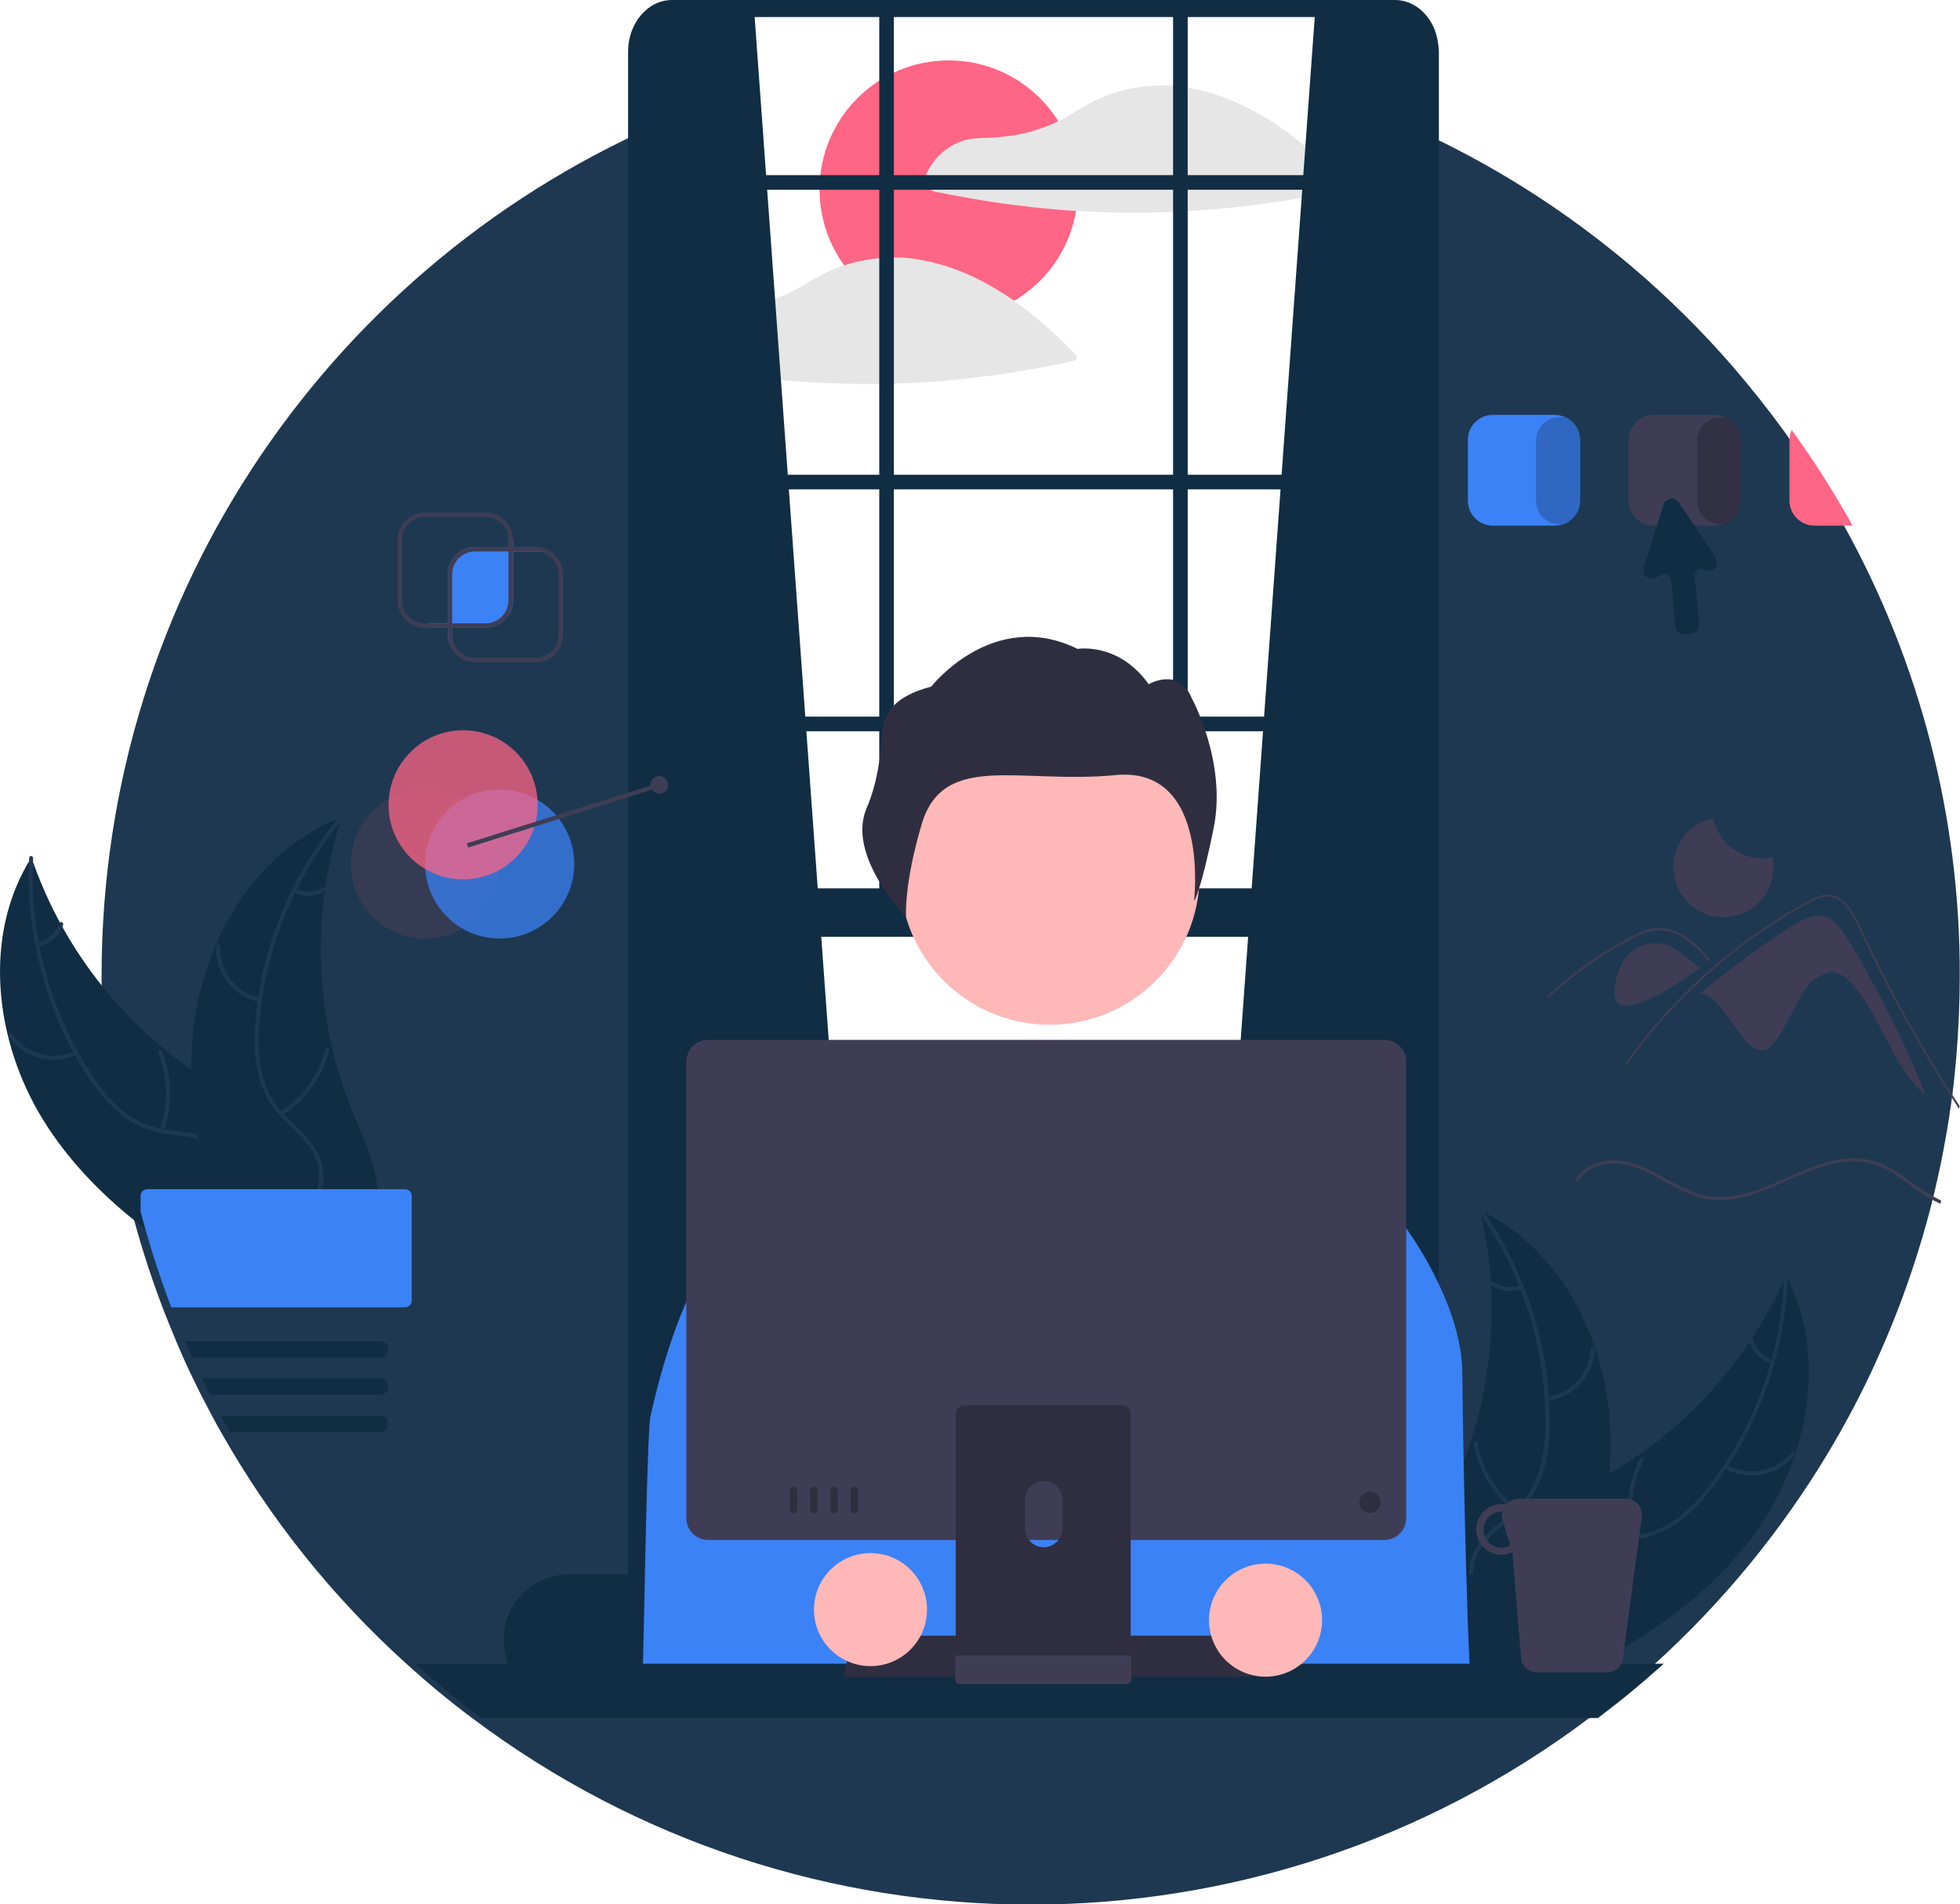 <?xml version="1.0" encoding="utf-8"?>
<!-- Generator: Adobe Illustrator 26.0.0, SVG Export Plug-In . SVG Version: 6.00 Build 0)  -->
<svg version="1.1" id="Laag_1" xmlns="http://www.w3.org/2000/svg" xmlns:xlink="http://www.w3.org/1999/xlink" x="0px" y="0px"
	 viewBox="0 0 804.5 781.8" style="enable-background:new 0 0 804.5 781.8;" xml:space="preserve">
<style type="text/css">
	.st0{fill:#1E3851;}
	.st1{fill:#102D44;}
	.st2{fill:#FF6584;}
	.st3{fill:#E6E6E6;}
	.st4{fill:#CCCCCC;}
	.st5{fill:#FFB8B8;}
	.st6{fill:#2F2E41;}
	.st7{fill:#3B82F6;}
	.st8{fill:#3F3D56;}
	.st9{opacity:0.74;fill:#3F3D56;enable-background:new    ;}
	.st10{opacity:0.74;fill:#3B82F6;enable-background:new    ;}
	.st11{opacity:0.74;fill:#FF6584;enable-background:new    ;}
	.st12{opacity:0.21;enable-background:new    ;}
</style>
<path class="st0" d="M756.9,215.8c-7.5-13.6-15.9-26.7-25-39.3c-6.4-8.8-13.2-17.3-20.3-25.6h0c-12.9-14.9-26.9-28.8-41.9-41.5
	c-3.1-2.6-6.2-5.2-9.4-7.7c-28.5-22.7-60.1-41.2-93.9-54.9l0.3,49.3l3.2,562.3h-280L274.2,97.3l1.2-48.5
	C138.1,106.5,41.7,242.2,41.7,400.5c0,32.7,4.1,65.2,12.4,96.8c3.5,13.4,7.7,26.5,12.6,39.4c1.8,4.7,3.7,9.3,5.6,13.9
	c1,2.2,1.9,4.5,2.9,6.7c1.3,2.9,2.6,5.8,4,8.6c1.1,2.2,2.2,4.5,3.3,6.7c1.5,2.9,3,5.8,4.5,8.6c1.2,2.2,2.4,4.5,3.7,6.7
	c20.1,35.6,45.8,67.8,76.2,95.2c8.6,7.8,17.6,15.3,27,22.3c135.7,102,322.6,102,458.3,0c5.1-3.8,10.1-7.8,14.9-11.8
	c3.2-2.7,6.4-5.4,9.5-8.2c0.8-0.7,1.7-1.5,2.5-2.2c27.9-25.3,52-54.6,71.4-87c7.1-11.9,13.6-24.1,19.3-36.7c1.5-3.3,3-6.7,4.4-10
	c6.6-15.5,12.1-31.4,16.6-47.6c0.7-2.5,1.3-5,2-7.5v0c0.1-0.4,0.2-0.9,0.3-1.3c0.7-2.7,1.3-5.3,1.9-8v0c2-8.6,3.6-17.3,5-26.2
	c0.2-1.1,0.3-2.3,0.5-3.4c0.1-0.4,0.1-0.8,0.2-1.2v0c1-6.8,1.7-13.7,2.3-20.6c0.9-10.9,1.4-21.9,1.4-33
	C804.6,335.9,788.2,272.3,756.9,215.8z"/>
<path class="st1" d="M719.4,630.7c22.6-30.5,31.3-73.5,13.7-107.1c-16.5,37.8-45.8,68.6-82.8,86.9c-14.3,7-30.9,13.3-37.5,27.8
	c-4.1,9-3.3,19.6,0,29c3.3,9.3,8.9,17.6,14.5,25.8l0.3,2.5C662.6,681,696.8,661.2,719.4,630.7z"/>
<path class="st0" d="M732.3,523.9c-1,31.4-11.9,61.7-31.1,86.5c-4,5.4-8.9,10.2-14.4,14.1c-5.5,3.6-11.9,5.7-18.5,6.1
	c-6.1,0.4-12.5,0.2-18.4,2.1c-6.1,2.1-11,6.7-13.5,12.6c-3.3,7.2-3.8,15.2-4,23c-0.2,8.7-0.3,17.7-4.4,25.6c-0.5,1,1,1.7,1.5,0.7
	c7.1-13.7,2.5-29.8,6.7-44.2c2-6.7,6-12.9,12.7-15.6c5.9-2.4,12.4-2.1,18.6-2.5c6.4-0.2,12.7-2,18.3-5.3c5.7-3.6,10.7-8.2,14.9-13.5
	c9.6-11.8,17.2-25,22.7-39.2c6.3-16.1,9.9-33.3,10.4-50.6C734,522.6,732.4,522.8,732.3,523.9z"/>
<path class="st0" d="M707.9,602.7c9.5,5.5,21.6,3.3,28.6-5.2c0.7-0.8-0.6-1.9-1.3-1.1c-6.5,7.9-17.7,10-26.6,4.8
	C707.7,600.7,707,602.2,707.9,602.7L707.9,602.7z"/>
<path class="st0" d="M671.5,630.7c-2.9-10.5-1.8-21.7,3.2-31.3c0.5-1-1-1.7-1.5-0.7c-5.1,10.1-6.3,21.7-3.2,32.6
	C670.2,632.3,671.8,631.8,671.5,630.7z"/>
<path class="st0" d="M727.7,558.2c-4.1-1.3-7.2-4.6-8.3-8.7c-0.3-1-1.9-0.5-1.6,0.6c1.3,4.5,4.7,8.2,9.1,9.7c0.4,0.2,0.9,0,1.1-0.4
	C728.3,558.9,728.1,558.4,727.7,558.2L727.7,558.2z"/>
<path class="st1" d="M607.4,496.8c0.2,0.7,0.3,1.3,0.5,2c2,8.8,3.4,17.8,4,26.8c0.1,0.7,0.1,1.4,0.1,2.1c1.2,21.8-1.6,43.6-8.4,64.3
	c-2.7,8.2-6,16.3-9.9,24c-5.4,10.7-12.1,21.9-13.6,33.4c-0.2,1.2-0.3,2.4-0.3,3.6l44.8,42.7c0.2,0,0.3,0.1,0.4,0.1l1.7,1.8
	c0.2-0.4,0.5-0.8,0.7-1.2c0.1-0.2,0.3-0.5,0.4-0.7c0.1-0.2,0.2-0.3,0.3-0.4c0-0.1,0.1-0.1,0.1-0.1c0.1-0.1,0.2-0.3,0.2-0.4
	c1.3-2.3,2.6-4.5,3.8-6.8c0,0,0,0,0,0c9.6-17.4,17.8-35.8,23-54.9c0.2-0.6,0.3-1.2,0.5-1.7c2.3-8.6,3.9-17.4,4.7-26.2
	c0.5-4.9,0.7-9.7,0.6-14.6c-0.1-12.6-2.2-25.1-6.2-37c-8-23.8-23.5-44.7-45.6-55.9C608.6,497.4,608,497.1,607.4,496.8z"/>
<path class="st0" d="M607,497.5c18.1,25.7,27.6,56.4,27.3,87.8c0,6.8-1,13.5-3,19.9c-2.2,6.2-6,11.7-11.1,16
	c-4.6,4-9.8,7.6-13.4,12.7c-3.6,5.3-4.8,12-3.2,18.2c1.7,7.7,6.2,14.4,10.7,20.8c5,7.1,10.4,14.3,11.9,23.1c0.2,1.1,1.8,0.7,1.6-0.3
	c-2.6-15.2-15.9-25.3-21.2-39.4c-2.5-6.6-3-13.9,0.8-20.1c3.3-5.4,8.6-9.1,13.4-13.2c5-4.1,8.9-9.3,11.4-15.2
	c2.4-6.3,3.7-13,3.8-19.7c0.5-15.2-1.3-30.4-5.5-45c-4.7-16.7-12.2-32.5-22.1-46.7C607.6,495.5,606.4,496.6,607,497.5L607,497.5z"/>
<path class="st0" d="M635,575.2c10.9-1.4,19.2-10.4,19.6-21.4c0-1.1-1.6-1.2-1.7-0.1c-0.4,10.2-8.2,18.6-18.3,19.8
	C633.6,573.7,633.9,575.3,635,575.2L635,575.2z"/>
<path class="st0" d="M622.8,619.4c-8.6-6.6-14.5-16.2-16.3-26.9c-0.2-1.1-1.8-0.7-1.6,0.3c2,11.1,8,21.1,17,28
	C622.7,621.5,623.6,620.1,622.8,619.4L622.8,619.4z"/>
<path class="st0" d="M624,527.7c-4,1.4-8.5,0.6-11.9-2c-0.8-0.7-1.8,0.7-0.9,1.4c3.7,2.9,8.7,3.7,13.1,2.2c0.4-0.1,0.7-0.5,0.6-1
	C624.9,527.9,624.5,527.6,624,527.7L624,527.7z"/>
<path class="st1" d="M17.8,459.9c-20-32.2-25.2-75.8-4.9-107.9c13.3,39,40.1,72.1,75.4,93.4c13.7,8.1,29.7,15.8,35.1,30.7
	c3.4,9.3,1.7,19.8-2.3,28.9c-4.1,9-10.3,16.9-16.6,24.6l-0.5,2.4C70.3,514.6,37.8,492.1,17.8,459.9z"/>
<path class="st0" d="M13.6,352.3c-1.5,31.4,6.8,62.4,24,88.8c3.6,5.7,8,10.9,13.2,15.2c5.2,4.1,11.4,6.7,17.9,7.5
	c6.1,0.9,12.4,1.2,18.1,3.6c5.9,2.6,10.4,7.5,12.5,13.7c2.7,7.5,2.5,15.5,2.1,23.3c-0.5,8.7-1.1,17.7,2.3,25.9
	c0.4,1-1.1,1.6-1.6,0.6c-6-14.3-0.1-29.9-3.1-44.6c-1.4-6.9-4.9-13.4-11.4-16.6c-5.7-2.8-12.2-3.1-18.3-4
	c-6.4-0.8-12.5-3.1-17.8-6.7c-5.4-4.1-10-9-13.8-14.6c-8.6-12.5-15.2-26.3-19.4-40.9c-5-16.6-7.1-34-6.3-51.3
	C12,351,13.6,351.3,13.6,352.3L13.6,352.3z"/>
<path class="st0" d="M31.5,432.9c-9.9,4.7-21.8,1.5-28-7.5c-0.6-0.9,0.7-1.9,1.4-1c5.8,8.4,16.9,11.4,26.1,7
	C31.9,430.9,32.5,432.5,31.5,432.9L31.5,432.9z"/>
<path class="st0" d="M65.5,463.8c3.8-10.2,3.5-21.4-0.6-31.5c-0.4-1,1.2-1.6,1.6-0.6c4.3,10.5,4.5,22.2,0.6,32.8
	C66.7,465.5,65.1,464.8,65.5,463.8L65.5,463.8z"/>
<path class="st0" d="M15.4,387c4.2-1,7.5-4,9-8c0.4-1,1.9-0.3,1.5,0.7c-1.6,4.4-5.3,7.8-9.9,8.9c-0.4,0.1-0.9-0.1-1.1-0.5
	C14.8,387.6,15,387.1,15.4,387z"/>
<path class="st1" d="M140.3,335.5c-0.2,0.6-0.4,1.3-0.6,1.9c-2.8,8.6-4.8,17.5-6.1,26.4c-0.1,0.7-0.2,1.4-0.3,2.1
	c-3,21.6-1.9,43.6,3.1,64.8c2,8.4,4.7,16.7,7.9,24.8c4.5,11.1,10.3,22.8,10.9,34.4c0.1,1.2,0.1,2.4,0,3.6l-48.1,38.9
	c-0.2,0-0.3,0.1-0.5,0.1l-1.9,1.6c-0.2-0.4-0.4-0.8-0.6-1.2c-0.1-0.2-0.2-0.5-0.3-0.7c-0.1-0.2-0.1-0.3-0.2-0.5c0-0.1,0-0.1-0.1-0.1
	c-0.1-0.1-0.1-0.3-0.2-0.4c-1.1-2.4-2.2-4.7-3.3-7.1c0,0,0,0,0,0c-8.1-18.1-14.9-37.1-18.5-56.5c-0.1-0.6-0.2-1.2-0.3-1.8
	c-1.6-8.8-2.4-17.6-2.6-26.5c-0.1-4.9,0.1-9.7,0.6-14.6c1.1-12.5,4.3-24.8,9.2-36.4c9.9-23.1,27.1-42.7,50-52
	C139.1,336,139.7,335.8,140.3,335.5z"/>
<path class="st0" d="M140.7,336.2c-20.1,24.1-32.1,54-34.3,85.3c-0.6,6.7-0.1,13.5,1.4,20.1c1.7,6.4,5.1,12.2,9.7,16.8
	c4.3,4.4,9.2,8.4,12.3,13.8c3.2,5.6,3.8,12.3,1.7,18.4c-2.4,7.6-7.3,13.9-12.4,19.8c-5.6,6.6-11.5,13.4-13.7,22
	c-0.3,1-1.9,0.6-1.6-0.5c3.8-15,17.9-23.9,24.4-37.5c3-6.3,4.1-13.6,0.9-20.1c-2.8-5.7-7.9-9.8-12.2-14.2c-4.6-4.4-8.1-10-10.1-16.1
	c-1.9-6.5-2.6-13.2-2.2-20c0.7-15.2,3.8-30.2,9.1-44.4c6-16.3,14.8-31.4,25.9-44.7C140.2,334.2,141.3,335.4,140.7,336.2L140.7,336.2
	z"/>
<path class="st0" d="M106.5,411.4c-10.8-2.2-18.3-11.9-17.8-22.9c0-0.5,0.4-0.8,0.9-0.8c0.4,0,0.8,0.4,0.8,0.8
	c-0.5,10.2,6.6,19.2,16.6,21.3C108,410,107.5,411.6,106.5,411.4L106.5,411.4z"/>
<path class="st0" d="M115,456.5c9.1-5.9,15.7-15,18.5-25.5c0.3-1,1.9-0.6,1.6,0.5c-2.9,10.9-9.7,20.4-19.3,26.5
	C114.9,458.5,114.1,457.1,115,456.5L115,456.5z"/>
<path class="st0" d="M121.3,365c3.9,1.7,8.4,1.3,12-1c0.9-0.6,1.7,0.9,0.8,1.5c-4,2.6-8.9,3-13.3,1.1c-0.4-0.1-0.7-0.6-0.6-1
	C120.4,365.1,120.8,364.9,121.3,365z"/>
<circle class="st2" cx="389.4" cy="77.8" r="53"/>
<path class="st3" d="M551.7,75.1c-4.8-5-9.8-9.8-15.1-14.3c-10.3-8.8-21.7-16.2-34.5-20.9c-4.8-1.8-9.8-3.1-14.8-3.9
	c-0.6-0.1-1.2-0.2-1.8-0.3c0,0-0.1,0-0.1,0c-0.1,0-0.2,0-0.3-0.1c-1.2-0.2-2.5-0.3-3.7-0.4c-6.7-0.4-13.5,0.2-20,1.8
	c-3.8,1-7.5,2.2-11.1,3.9c-3.6,1.7-7,3.7-10.4,5.9c-1.8,1.1-3.6,2.1-5.5,3c-5.5,2.6-11.4,4.5-17.4,5.6c-4.1,0.7-8.2,1.1-12.3,1.2
	c-3.6,0.1-7,0.2-10.4,1.5c-7.3,2.8-13,8.8-15.1,16.4c-0.2,0.7,0.1,1.4,0.7,1.8c0.9,0.7,1.8,1.4,2.8,2c0.9,0.4,1.8,0.6,2.7,0.7
	c1.5,0.3,3.1,0.6,4.6,0.9c5.7,1.1,11.3,2.1,17.1,3c11.5,1.7,23,3,34.6,3.7c0.1,0,0.1,0,0.2,0c13.1,0.8,26.3,0.9,39.4,0.4
	c2-0.1,4-0.2,6-0.3c8.3-0.5,16.5-1.2,24.8-2.2c7.6-0.9,15.2-2.1,22.8-3.4c5.4-1,10.8-2.1,16.1-3.3c0.8-0.2,1.3-1.1,1.1-2
	C552,75.5,551.8,75.3,551.7,75.1z"/>
<path class="st3" d="M441.5,145.7c-7.7-8.2-16.1-15.6-25.2-22.2c-3-2.1-6.1-4.1-9.3-5.9c-3.9-2.3-8-4.3-12.2-6
	c-0.9-0.4-1.9-0.7-2.8-1.1c-5.4-2-10.9-3.4-16.6-4.2c0,0-0.1,0-0.1,0c-0.1,0-0.2,0-0.3-0.1c-2.7-0.4-5.5-0.5-8.3-0.5
	c-2,0-4,0.1-6,0.3c-3.2,0.3-6.4,0.9-9.5,1.6c-1.5,0.4-3.1,0.8-4.6,1.3c-2.2,0.7-4.4,1.6-6.5,2.5c0,0-0.1,0-0.1,0
	c-3.5,1.7-7,3.7-10.3,5.8c-0.1,0-0.2,0.1-0.2,0.1c-3.7,2.2-7.7,4.1-11.8,5.5c-3.5,1.2-7.2,2.2-10.9,2.9c-4.1,0.7-8.2,1.1-12.3,1.2
	c-3.6,0.1-7,0.2-10.3,1.5c-7.4,2.8-13,8.8-15.1,16.4c-0.2,0.7,0.1,1.4,0.7,1.8c0.9,0.7,1.8,1.4,2.8,2c0.9,0.4,1.8,0.6,2.7,0.7
	c1.5,0.3,3.1,0.6,4.6,0.9c5.7,1.1,11.3,2.1,17.1,3c7.8,1.2,15.7,2.1,23.6,2.8c3.7,0.3,7.5,0.6,11.2,0.9c9.6,0.6,19.2,0.8,28.9,0.7
	c2,0,4-0.1,6-0.1c11.8-0.3,23.6-1.2,35.3-2.7c13.1-1.6,26.1-3.8,38.9-6.7c0.8-0.2,1.3-1.1,1.1-2
	C441.8,146.1,441.7,145.9,441.5,145.7z"/>
<path class="st1" d="M309.5,3.5l46.7,645.1l-93.4,8.3V11.7C273.9,3,289.9,1.7,309.5,3.5z"/>
<path class="st1" d="M539.9,3.5l-46.7,645.1l93.4,8.3V11.7C575.4,3,559.5,1.7,539.9,3.5z"/>
<path class="st1" d="M588.8,12c-2.9-7.1-9.1-12-16.2-12H275.8c-9.9,0-18,9.5-18,21.2v641.1c-0.1,5.9,2.1,11.7,6.2,16
	c2.1,2.2,4.8,3.8,7.8,4.7c1.3,0.4,2.6,0.5,4,0.5h296.8c1.3,0,2.7-0.2,4-0.5c8-2.1,14-10.6,14-20.7V21.2
	C590.5,18,589.9,14.9,588.8,12z M584.6,662.3c0,7.8-5.4,14.2-12,14.2H275.8c-5.5,0-10.1-4.4-11.5-10.3c-0.3-1.3-0.5-2.6-0.5-3.9
	V21.2c0-7.8,5.4-14.2,12-14.2h296.8c1.2,0,2.4,0.2,3.6,0.6c4.9,1.8,8.4,7.2,8.4,13.5V662.3z"/>
<rect x="260.8" y="194.9" class="st1" width="326.8" height="6"/>
<rect x="260.8" y="71.9" class="st1" width="326.8" height="6"/>
<rect x="260.8" y="294.2" class="st1" width="326.8" height="6"/>
<rect x="360.9" y="2.7" class="st1" width="6" height="375.9"/>
<rect x="481.5" y="2.7" class="st1" width="6" height="375.9"/>
<path class="st1" d="M624.8,646.3H233.5c-14.8,0-26.8,12-26.8,26.8c0,3.4,0.7,6.8,1.9,10c4.1,10.2,13.9,16.8,24.9,16.8h391.3
	c9.5,0,18.3-5.1,23.1-13.3c0.7-1.1,1.3-2.3,1.7-3.6c1.3-3.2,1.9-6.6,1.9-10C651.6,658.3,639.6,646.3,624.8,646.3z"/>
<rect x="262.8" y="364.7" class="st1" width="324.8" height="19.9"/>
<path class="st4" d="M422.2,358.8h6c6,0,10.9,4.9,10.9,10.9l0,0l0,0h-27.8l0,0l0,0C411.3,363.6,416.2,358.8,422.2,358.8
	C422.2,358.8,422.2,358.8,422.2,358.8z"/>
<circle id="b6ad44ff-295b-418b-9346-03b76e49c34f" class="st5" cx="430.9" cy="359.2" r="61.5"/>
<path id="e8f77054-5a04-4fda-83df-6cd2e0c3cac3-170" class="st6" d="M362.2,300c0.5-7.1,5.1-14.3,20-18.1c0,0,25.5-32.6,60.1-15.5
	c0,0,16.8-2.9,29.2,14.5c0,0,12.3-7.3,17.6,5.6c0,0,14.5,26.3,9.1,53.2s-8.1,30.2-8.1,30.2s6.8-55.5-32.3-51.7s-70.6-9.9-79.5,20.2
	c-7.4,25-6.4,38-6.4,38s-24.6-25-16.2-44.6C360,321.8,361.5,310.9,362.2,300z"/>
<path class="st7" d="M263.5,695.5H604c-2.3-26-3.8-125.2-3.8-131.8c0-28.8-23.6-60.3-23.6-60.3l-8.4-4.7l-70.5-22l-18.2-23.7
	c-3.9-5-9.9-8-16.2-7.9l-57.6,0.4c-5.1,0-9.9,2-13.7,5.4l-35.7,33.1l-52.3,25l-0.1-0.1l-0.5,0.4l-7.8,5.6l-5,3.6
	c0,0-13.1,15.7-23.6,62.9C265.4,588.7,264.3,680.5,263.5,695.5z"/>
<path class="st1" d="M682.8,683.1c-0.8,0.7-1.6,1.5-2.5,2.2c-3.1,2.8-6.3,5.5-9.5,8.2c-4.9,4.1-9.9,8-14.9,11.8H197.5
	c-9.3-7-18.3-14.4-27-22.3H682.8z"/>
<polygon class="st6" points="514.8,688.4 346.3,688.4 349.9,671.5 511.2,671.5 "/>
<path class="st8" d="M667.2,615.3h-43.8c-2,0-3.9,0.9-5.2,2.4c-0.6-0.1-1.2-0.2-1.9-0.2c-5.7,0-10.4,4.7-10.4,10.4
	s4.7,10.4,10.4,10.4c0,0,0,0,0,0c1.6,0,3.1-0.4,4.5-1.1l0.7,9l2.9,35.5c0.1,0.4,0.3,0.9,0.6,1.3c1.2,2.2,3.5,3.6,6,3.6h28.5
	c2.5,0,4.8-1.4,6-3.6c0.2-0.4,0.4-0.8,0.5-1.3l7.7-57.6c1.1-3.6-0.9-7.5-4.5-8.6C668.6,615.4,667.9,615.3,667.2,615.3z M616.3,635.4
	c-4.1,0-7.4-3.3-7.4-7.4c0-4.1,3.3-7.4,7.4-7.4c0.1,0,0.3,0,0.4,0c-0.3,1.2-0.3,2.5,0.1,3.6l3.1,10.2
	C618.8,635,617.6,635.4,616.3,635.4L616.3,635.4z"/>
<path class="st8" d="M568.2,426.9H290.7c-5,0-9,4-9,9v187.3c0,5,4,9,9,9h277.5c5,0,9-4,9-9V435.8
	C577.2,430.9,573.1,426.9,568.2,426.9z"/>
<path class="st6" d="M460.7,576.9h-64.9c-1.9,0-3.5,1.6-3.5,3.5v102.6h71.8V580.4C464.1,578.5,462.6,576.9,460.7,576.9
	C460.7,576.9,460.7,576.9,460.7,576.9z M428.4,635.2c-4.2,0-7.6-3.4-7.7-7.7v-11.8c0-4.2,3.4-7.7,7.7-7.7s7.7,3.4,7.7,7.7v11.8
	C436.1,631.7,432.7,635.1,428.4,635.2L428.4,635.2z"/>
<path class="st8" d="M392.1,679.6v9.9c0,1.1,0.9,1.9,1.9,1.9h68.4c1.1,0,1.9-0.9,1.9-1.9v-9.9H392.1z"/>
<circle class="st6" cx="562.3" cy="616.8" r="4.4"/>
<path class="st6" d="M325.7,610.4c-0.8,0-1.5,0.7-1.5,1.5c0,0,0,0,0,0v7.9c0,0.8,0.7,1.5,1.5,1.5c0.8,0,1.5-0.7,1.5-1.5v-7.9
	C327.2,611.1,326.5,610.4,325.7,610.4C325.7,610.4,325.7,610.4,325.7,610.4z"/>
<path class="st6" d="M334,610.4c-0.8,0-1.5,0.7-1.5,1.5c0,0,0,0,0,0v7.9c0,0.8,0.7,1.5,1.5,1.5c0.8,0,1.5-0.7,1.5-1.5v-7.9
	C335.6,611.1,334.9,610.4,334,610.4C334,610.4,334,610.4,334,610.4z"/>
<path class="st6" d="M342.4,610.4c-0.8,0-1.5,0.7-1.5,1.5c0,0,0,0,0,0v7.9c0,0.8,0.7,1.5,1.5,1.5c0.8,0,1.5-0.7,1.5-1.5v-7.9
	C343.9,611.1,343.2,610.4,342.4,610.4C342.4,610.4,342.4,610.4,342.4,610.4z"/>
<path class="st6" d="M350.7,610.4c-0.8,0-1.5,0.7-1.5,1.5c0,0,0,0,0,0v7.9c0,0.8,0.7,1.5,1.5,1.5c0.8,0,1.5-0.7,1.5-1.5v-7.9
	C352.2,611.1,351.5,610.4,350.7,610.4C350.7,610.4,350.7,610.4,350.7,610.4z"/>
<circle class="st5" cx="357.3" cy="660.8" r="23.2"/>
<ellipse transform="matrix(0.924 -0.383 0.383 0.924 -215.051 249.339)" class="st5" cx="519.2" cy="665.2" rx="23.2" ry="23.2"/>
<path class="st8" d="M758.4,385.5c-2.3-3.8-5-7.8-9.3-9.1c-4.9-1.4-10,1.4-14.3,4.2c-12.8,8.4-25.2,17.5-37,27.3l0,0.1
	c9.2-0.6,16.8,23.8,26,23.2c6.6-0.5,15.1-26.1,21-29.2c2.2-1.2,4.4-2.8,6.9-2.9c3.1-0.1,5.9,2.1,8,4.3
	c12.7,13.5,16.4,34.3,30.7,46.2C781.6,427.4,770.8,406,758.4,385.5z"/>
<path class="st8" d="M782.9,418.4c6.7,12.1,13.8,24,21.4,35.6v0c0,0.4-0.1,0.8-0.2,1.2c-0.9-1.4-1.8-2.8-2.7-4.2
	c-6.8-10.6-13.2-21.4-19.3-32.4c-2.9-5.2-5.7-10.5-8.5-15.8c-2.1-4.1-4.2-8.3-6.2-12.4c-0.6-1.2-1.1-2.4-1.7-3.6
	c-1.3-2.8-2.6-5.7-4-8.4c-1.6-3.2-3.5-6.5-6.4-8.6c-1.3-1-2.9-1.6-4.6-1.8c-2.3,0-4.6,0.7-6.6,1.9c-15.1,7.9-29.2,17.6-41.9,28.9
	c-12.8,11.2-24.2,23.9-34.1,37.8c-0.3,0.4-1,0-0.7-0.4c1.2-1.7,2.4-3.4,3.7-5c15.5-20.6,34.4-38.3,56-52.3c3.6-2.4,7.3-4.6,11.1-6.7
	c1.9-1.1,3.8-2.1,5.7-3.1c1.9-1.1,3.9-1.7,6.1-1.9c7.4-0.1,11.2,8.3,13.9,13.9c0.8,1.8,1.7,3.5,2.5,5.3c3.2,6.7,6.5,13.3,10,19.9
	C778.5,410.4,780.7,414.4,782.9,418.4z"/>
<path class="st8" d="M701.5,394.7c-0.4-0.5-0.9-1-1.3-1.4c-3.4-3.8-7.1-7.5-11.8-9.7c-2.2-1.1-4.7-1.6-7.1-1.7
	c-2.6,0.1-5.1,0.6-7.4,1.6c-1.1,0.4-2.2,1-3.3,1.5c-1.2,0.6-2.4,1.3-3.6,1.9c-2.3,1.2-4.5,2.6-6.7,3.9c-4.4,2.7-8.6,5.6-12.7,8.7
	c-2.1,1.6-4.2,3.3-6.2,5c-1.9,1.6-3.8,3.2-5.6,4.9c-0.4,0.4-1-0.2-0.6-0.6c0.5-0.4,1-0.9,1.4-1.3c1.4-1.2,2.8-2.5,4.2-3.6
	c2.6-2.2,5.2-4.3,7.9-6.3c4.2-3.1,8.6-6,13.1-8.7c2.3-1.3,4.5-2.6,6.8-3.9c0.7-0.4,1.4-0.7,2.1-1.1c1.6-0.8,3.3-1.5,5-2.1
	c2.5-0.8,5-1,7.6-0.7c2.5,0.4,4.9,1.2,7,2.4c4.6,2.6,8.2,6.5,11.6,10.4C702.4,394.5,701.8,395.1,701.5,394.7z"/>
<path class="st8" d="M667.8,412.9c-1.2,0.1-2.3-0.3-3.3-0.9c-2.5-1.9-2.5-6.6,0.2-14.2c1.5-4.2,4.6-7.5,8.7-9.3
	c3.8-1.7,8.1-1.7,11.9-0.1c0.3,0.1,0.7,0.3,1,0.5l0,0c2.2,1.2,4.2,2.7,6.1,4.3c1.6,1.4,3.3,2.6,5.1,3.8l0.6,0.3l-0.6,0.4
	C683.1,407.8,673.3,412.9,667.8,412.9z"/>
<path class="st8" d="M723.4,352.4c-9.8,0-18.2-6.9-20.1-16.5c-11.1,2.2-18.3,13.1-16,24.2s13.1,18.3,24.2,16
	c11.1-2.2,18.2-13,16-24.1C726.1,352.2,724.7,352.4,723.4,352.4z"/>
<circle class="st9" cx="174.6" cy="354.7" r="30.6"/>
<circle class="st10" cx="205.1" cy="354.7" r="30.6"/>
<circle class="st11" cx="190.1" cy="330.4" r="30.6"/>
<rect x="189.9" y="333.9" transform="matrix(0.954 -0.3 0.3 0.954 -89.72 84.652)" class="st8" width="82.4" height="1.8"/>
<circle class="st8" cx="270.6" cy="322.2" r="3.6"/>
<path class="st8" d="M780.8,482.6c5.2,3.7,10.2,7.4,16,10.3c-0.1,0.4-0.2,0.9-0.3,1.3c-0.7-0.3-1.4-0.7-2.1-1
	c-5.8-3-10.8-7.2-16.3-10.8c-2.7-1.9-5.7-3.4-8.8-4.4c-3.3-1-6.7-1.4-10-1.2c-14.1,0.7-26.3,9.1-39.4,13.4c-6.4,2.1-13.3,3.2-20,1.9
	c-6.7-1.3-12.7-4.9-18.6-8.1c-5.8-3.2-12.2-6.4-19-6.4c-5.6,0-11.4,2.2-14.4,7.2c-0.2,0.3-0.6,0.4-0.9,0.2c-0.3-0.2-0.4-0.6-0.2-0.9
	c0.7-1.1,1.5-2.1,2.4-3c3.9-3.7,9.6-5.1,14.9-4.7c6.8,0.6,13,3.8,18.9,7c6.2,3.4,12.6,7.1,19.8,7.9c7.1,0.7,14.2-1.1,20.8-3.6
	c12.8-4.9,25.4-13,39.6-12.1C769.6,475.9,775.4,478.8,780.8,482.6z"/>
<path class="st7" d="M221.7,224.8v1.8c-0.6-0.1-1.2-0.2-1.8-0.2h-9.3v20c0,6.2-5,11.2-11.2,11.2h-13.8v3.1c0,1.2,0.2,2.5,0.7,3.6
	h-1.9c-0.4-1.2-0.6-2.4-0.6-3.6v-3.1h-7.6v-1.8h7.6v-20c0-6.2,5-11.2,11.2-11.2h13.8v-3.1h1.8v3.1h9.3
	C220.5,224.7,221.1,224.7,221.7,224.8z"/>
<path class="st8" d="M199.3,210.4h-24.9c-6.2,0-11.2,5-11.2,11.2v24.9c0,6.2,5,11.2,11.2,11.2h24.9c6.2,0,11.2-5,11.2-11.2v-24.9
	C210.5,215.4,205.5,210.4,199.3,210.4z M208.7,246.5c0,5.2-4.2,9.4-9.4,9.4h-24.9c-5.2,0-9.4-4.2-9.4-9.4v-24.9
	c0-5.2,4.2-9.4,9.4-9.4h24.9c5.2,0,9.4,4.2,9.4,9.4V246.5z"/>
<path class="st8" d="M183.8,255.9v1.8h1.8v-1.8H183.8z M183.8,255.9v1.8h1.8v-1.8H183.8z M221.7,224.8c-0.6-0.1-1.2-0.2-1.8-0.2H195
	c-6.2,0-11.2,5-11.2,11.2v24.9c0,1.2,0.2,2.4,0.6,3.6c1.5,4.5,5.8,7.6,10.6,7.6h24.9c6.2,0,11.2-5,11.2-11.2v-24.9
	C231,230.4,227.1,225.7,221.7,224.8z M229.2,260.7c0,5.2-4.2,9.4-9.4,9.4H195c-5.2,0-9.4-4.2-9.4-9.4v-24.9c0-5.2,4.2-9.4,9.4-9.4
	h24.9c5.2,0,9.4,4.2,9.4,9.4V260.7z M183.8,255.9v1.8h1.8v-1.8H183.8z"/>
<path class="st7" d="M166.2,488.2H60.5c-1.5,0-2.8,1.2-2.8,2.8v6.3c3.5,13.4,7.7,26.5,12.6,39.4h95.9c1.5,0,2.8-1.2,2.8-2.8
	c0,0,0,0,0,0V491C169,489.5,167.7,488.2,166.2,488.2z"/>
<path class="st1" d="M156.1,550.6H76c1,2.2,1.9,4.5,2.9,6.7h77.2C160.5,557.3,160.4,550.5,156.1,550.6z"/>
<path class="st1" d="M156.1,565.9H82.9c1.1,2.2,2.2,4.5,3.3,6.7h69.9C160.5,572.6,160.4,565.8,156.1,565.9z"/>
<path class="st1" d="M156.1,581.2H90.7c1.2,2.2,2.4,4.5,3.7,6.7h61.7C160.5,587.9,160.4,581.1,156.1,581.2z"/>
<path class="st8" d="M704.2,170.3h-0.5c1.6,0,3.1,0.4,4.6,1.1h-2.3c-5.2,0-9.4,4.2-9.4,9.4v24.9c0,5.2,4.2,9.4,9.4,9.4h1.5
	c-1.2,0.5-2.4,0.7-3.7,0.7h0.5c5.7,0,10.3-4.6,10.3-10.3v-24.9C714.5,174.9,709.9,170.3,704.2,170.3z"/>
<path class="st12" d="M704.2,170.3h-0.5c1.6,0,3.1,0.4,4.6,1.1h-2.3c-5.2,0-9.4,4.2-9.4,9.4v24.9c0,5.2,4.2,9.4,9.4,9.4h1.5
	c-1.2,0.5-2.4,0.7-3.7,0.7h0.5c5.7,0,10.3-4.6,10.3-10.3v-24.9C714.5,174.9,709.9,170.3,704.2,170.3z"/>
<path class="st7" d="M638.2,170.3h-0.5c1.6,0,3.1,0.4,4.6,1.1h-2.3c-5.2,0-9.4,4.2-9.4,9.4v24.9c0,5.2,4.2,9.4,9.4,9.4h1.5
	c-1.2,0.5-2.4,0.7-3.7,0.7h0.5c5.7,0,10.3-4.6,10.3-10.3v-24.9C648.5,174.9,643.9,170.3,638.2,170.3z"/>
<path class="st12" d="M638.2,170.3h-0.5c1.6,0,3.1,0.4,4.6,1.1h-2.3c-5.2,0-9.4,4.2-9.4,9.4v24.9c0,5.2,4.2,9.4,9.4,9.4h1.5
	c-1.2,0.5-2.4,0.7-3.7,0.7h0.5c5.7,0,10.3-4.6,10.3-10.3v-24.9C648.5,174.9,643.9,170.3,638.2,170.3z"/>
<path class="st7" d="M640,215.1c-5.2,0-9.4-4.2-9.4-9.4v-24.9c0-5.2,4.2-9.4,9.4-9.4h2.3c-1.4-0.7-3-1.1-4.6-1.1h-24.9
	c-5.7,0-10.3,4.6-10.3,10.3v24.9c0,5.7,4.6,10.3,10.3,10.3h24.9c1.3,0,2.5-0.2,3.7-0.7H640z"/>
<path class="st8" d="M706,215.1c-5.2,0-9.4-4.2-9.4-9.4v-24.9c0-5.2,4.2-9.4,9.4-9.4h2.3c-1.4-0.7-3-1.1-4.6-1.1h-24.9
	c-5.7,0-10.3,4.6-10.3,10.3v24.9c0,5.7,4.6,10.3,10.3,10.3h24.9c1.3,0,2.5-0.2,3.7-0.7H706z"/>
<path class="st2" d="M735.4,176.5c9.1,12.6,17.5,25.7,25,39.3h-15.6c-5.7,0-10.3-4.6-10.3-10.3v-24.9
	C734.6,179.2,734.8,177.8,735.4,176.5z"/>
<path class="st1" d="M704.2,228.9l-8.7-13.1l-6.4-9.5c-1.1-1.6-3.3-2.1-4.9-1c-0.7,0.5-1.2,1.1-1.4,1.9l-2.7,8.6l-5.4,17.3
	c-0.6,1.9,0.5,3.9,2.3,4.4c1,0.3,2,0.2,2.9-0.4l1.9-1.2c1.3-0.8,2.9-0.4,3.7,0.9c0.2,0.4,0.3,0.7,0.4,1.2l1.8,19.2
	c0.2,1.8,1.7,3.2,3.5,3.2c0.1,0,0.2,0,0.3,0l2.7-0.2c1.9-0.2,3.4-1.9,3.2-3.9c0,0,0,0,0,0l-1.8-19.8c-0.1-1.5,0.9-2.8,2.4-2.9
	c0.5,0,0.9,0,1.4,0.2l0.4,0.2c1.8,0.8,3.9,0,4.7-1.7C704.9,231.2,704.8,229.9,704.2,228.9z"/>
</svg>
